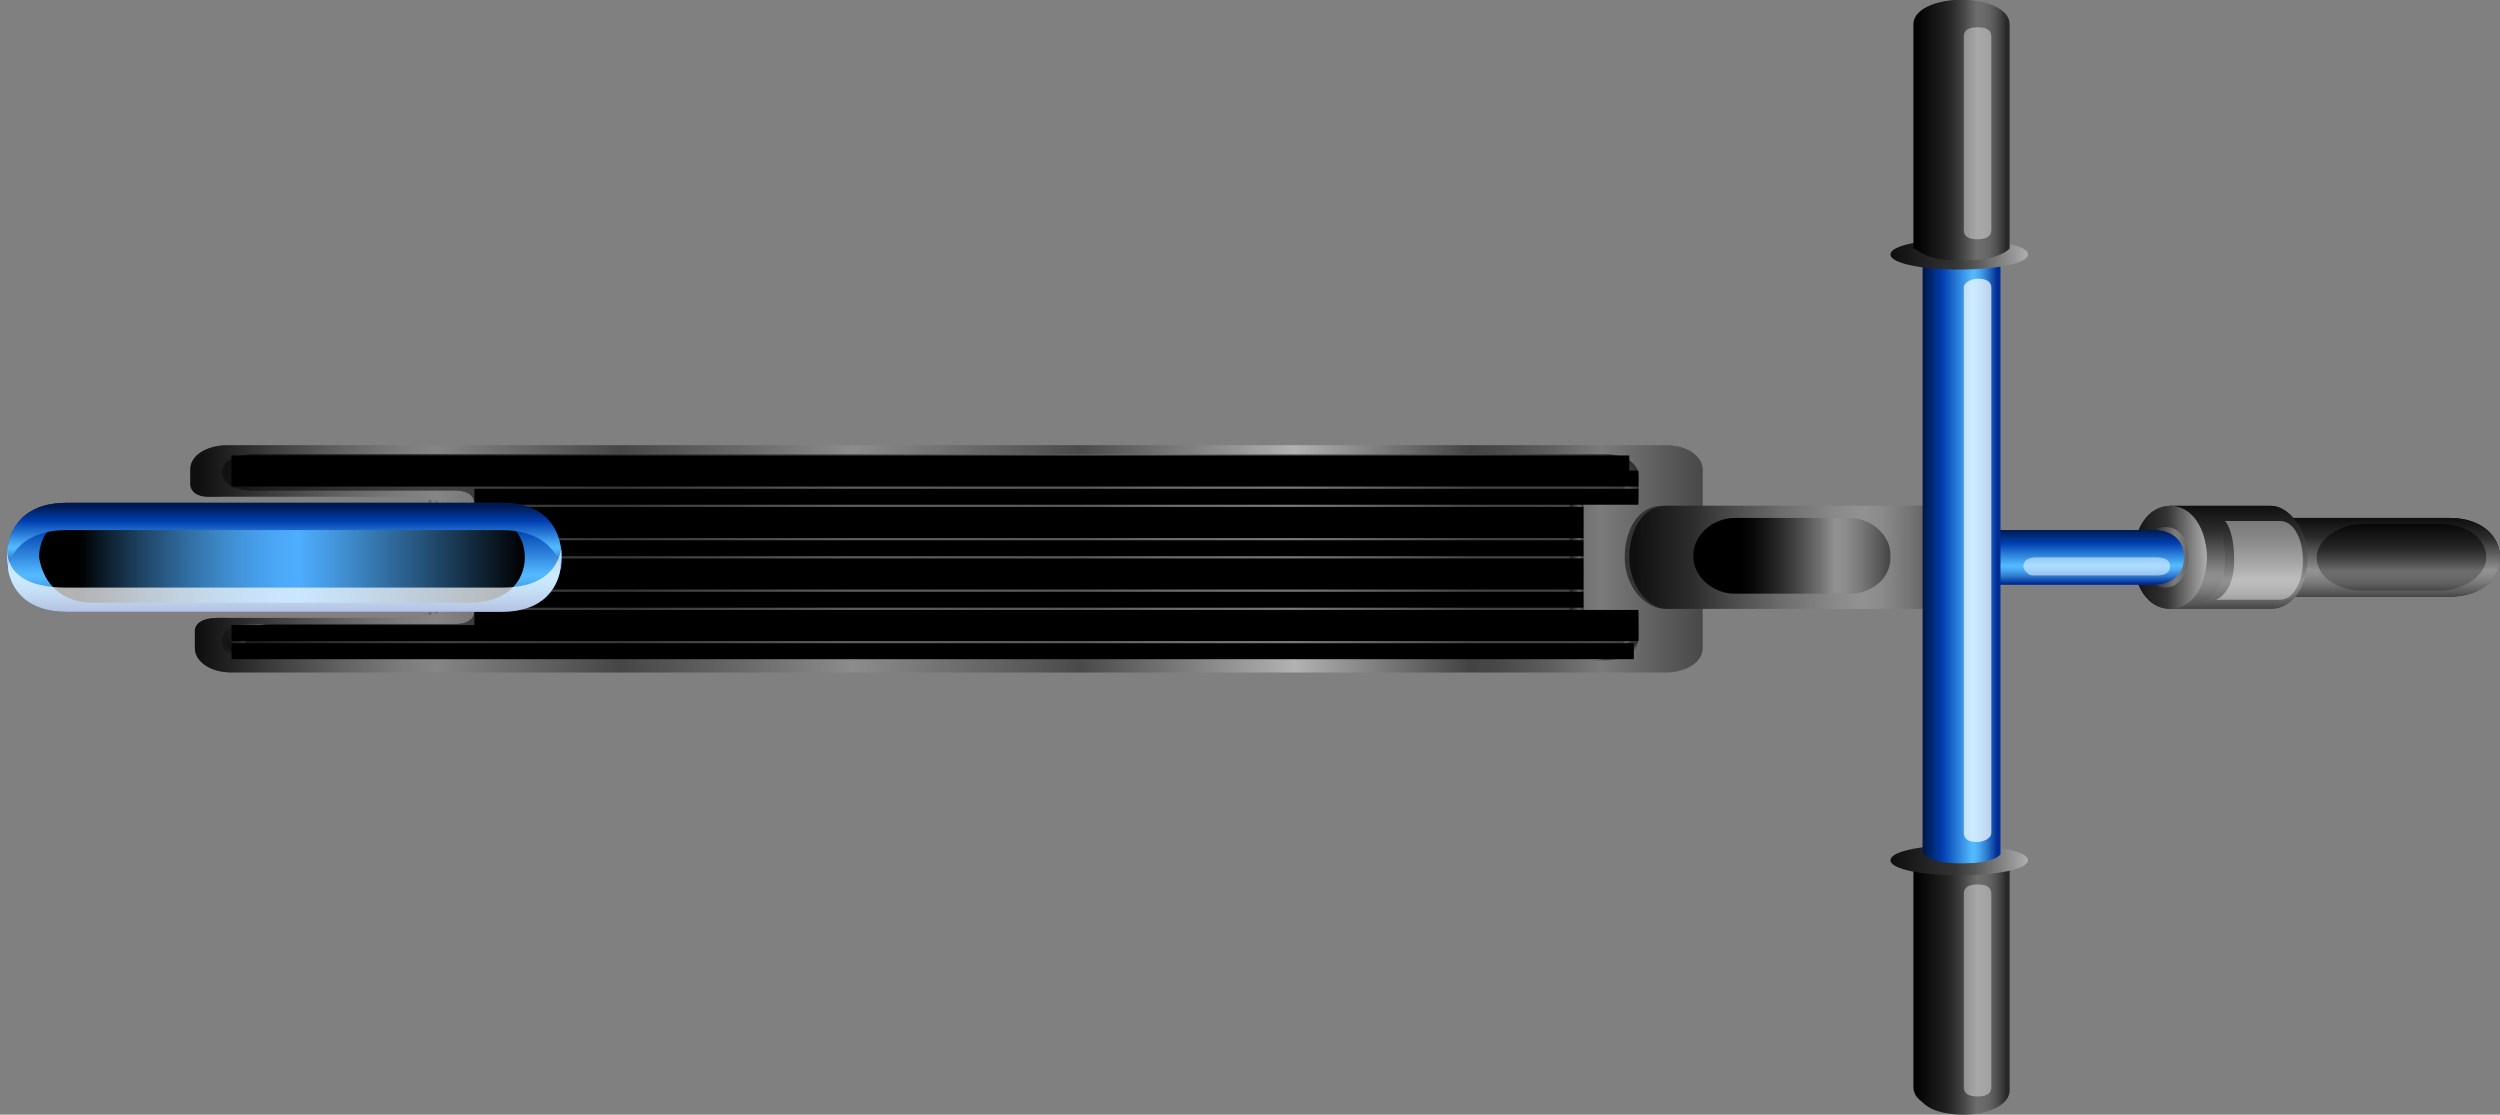 <svg width="157" height="70" viewBox="0 0 157 70" fill="none" xmlns="http://www.w3.org/2000/svg">
<rect x="0" y="0" width="157" height="70" fill="#808080" stroke="none"/>
<g clip-path="url(#clip0_956_20245)">
<path d="M125.918 54.022L125.918 68.288C125.918 69.239 124.767 69.81 123.04 69.81C121.601 69.81 120.162 69.239 120.162 68.288L120.162 54.022L125.918 54.022Z" fill="url(#paint0_linear_956_20245)"/>
<path d="M120.45 54.402L120.45 68.478C120.45 69.429 121.601 70 123.328 70C124.767 70 126.206 69.429 126.206 68.478L126.206 54.402C126.206 54.402 125.63 53.641 123.328 53.641C120.737 53.641 120.45 54.402 120.45 54.402ZM121.313 55.734C121.313 55.544 121.601 55.163 123.328 55.163C125.054 55.163 125.342 55.544 125.342 55.734C125.342 55.924 125.342 67.717 125.342 67.717C125.342 68.668 124.479 69.049 123.328 69.049C122.176 69.049 121.313 68.668 121.313 67.717C121.313 67.717 121.313 55.924 121.313 55.734Z" fill="url(#paint1_linear_956_20245)"/>
<path d="M118.723 54.022C118.723 53.451 120.737 53.071 123.04 53.071C125.342 53.071 127.357 53.451 127.357 54.022C127.357 54.592 125.342 54.973 123.04 54.973C120.737 54.973 118.723 54.592 118.723 54.022Z" fill="url(#paint2_linear_956_20245)"/>
<path d="M144.049 32.527L153.834 32.527C155.849 32.527 157 33.669 157 35C157 36.331 155.849 37.473 153.834 37.473L143.761 37.473C141.747 37.473 140.883 36.331 140.883 35C141.171 33.669 142.034 32.527 144.049 32.527Z" fill="url(#paint3_linear_956_20245)"/>
<path d="M144.049 37.473L153.834 37.473C155.849 37.473 157 36.331 157 35C157 33.669 155.849 32.527 153.834 32.527L143.761 32.527C141.747 32.527 140.883 33.669 140.883 35C141.171 36.331 142.034 37.473 144.049 37.473ZM148.366 32.908L153.259 32.908C154.985 32.908 156.137 33.859 156.137 35C156.137 36.141 154.698 37.092 153.259 37.092L148.366 37.092C146.639 37.092 145.488 36.141 145.488 35C145.488 33.859 146.927 32.908 148.366 32.908Z" fill="url(#paint4_linear_956_20245)"/>
<path d="M142.61 38.234C144.049 38.234 144.912 36.712 144.912 35C144.912 33.288 143.761 31.766 142.61 31.766L136.278 31.766L136.278 38.234L142.61 38.234Z" fill="url(#paint5_linear_956_20245)"/>
<path opacity="0.7" d="M142.61 38.234C144.049 38.234 144.912 36.712 144.912 35C144.912 33.288 143.761 31.766 142.61 31.766L136.278 31.766L136.278 38.234L142.61 38.234ZM138.293 37.853C138.293 37.853 139.732 37.283 139.732 35.19C139.732 33.098 139.156 32.527 139.156 32.527L143.186 32.527C144.049 32.527 144.912 33.669 144.912 35.19C144.912 36.712 144.049 37.853 143.186 37.853L138.293 37.853Z" fill="url(#paint6_linear_956_20245)"/>
<path d="M133.976 35C133.976 33.288 135.127 31.766 136.278 31.766C137.717 31.766 138.581 33.288 138.581 35C138.581 36.712 137.43 38.234 136.278 38.234C134.839 38.234 133.976 36.712 133.976 35Z" fill="url(#paint7_linear_956_20245)"/>
<path opacity="0.7" d="M134.552 35C134.552 34.049 135.127 33.098 135.991 33.098C136.854 33.098 137.43 33.859 137.43 35C137.43 35.951 136.854 36.902 135.991 36.902C135.127 36.902 134.552 35.951 134.552 35Z" fill="url(#paint8_linear_956_20245)"/>
<path d="M136.278 38.234C137.717 38.234 138.581 36.712 138.581 35C138.581 33.288 137.43 31.766 136.278 31.766C134.839 31.766 133.976 33.288 133.976 35C133.976 36.712 134.839 38.234 136.278 38.234ZM135.991 32.147C137.142 32.147 138.005 33.288 138.005 34.81C138.005 36.331 137.142 37.473 135.991 37.473C134.839 37.473 133.976 36.331 133.976 34.81C134.264 33.288 135.127 32.147 135.991 32.147Z" fill="url(#paint9_linear_956_20245)"/>
<path d="M123.04 33.288L135.127 33.288C136.566 33.288 137.142 34.049 137.142 35C137.142 35.951 136.566 36.712 135.127 36.712L123.04 36.712C121.601 36.712 121.025 35.951 121.025 35C121.313 34.049 121.889 33.288 123.04 33.288Z" fill="url(#paint10_linear_956_20245)"/>
<path d="M123.04 36.712L135.127 36.712C136.566 36.712 137.142 35.951 137.142 35C137.142 34.049 136.566 33.288 135.127 33.288L123.04 33.288C121.601 33.288 121.025 34.049 121.025 35C121.313 35.951 121.889 36.712 123.04 36.712ZM127.357 33.859L135.127 33.859C135.991 33.859 136.566 34.429 136.566 35C136.566 35.761 135.991 36.141 135.127 36.141L127.357 36.141C126.493 36.141 125.918 35.571 125.918 35C125.918 34.429 126.493 33.859 127.357 33.859Z" fill="url(#paint11_linear_956_20245)"/>
<path d="M27.203 32.147L27.203 38.044C27.203 38.044 27.203 38.804 26.052 38.804C24.9 38.804 15.115 38.804 13.676 38.804C12.237 38.804 12.237 39.565 12.237 39.565L12.237 40.706C12.237 41.467 13.101 42.228 14.54 42.228L104.621 42.228C105.772 42.228 106.923 41.658 106.923 40.706L106.923 29.484C106.923 28.723 106.06 27.962 104.621 27.962L14.252 27.962C13.101 27.962 11.95 28.533 11.95 29.484L11.95 30.435C11.95 30.435 11.95 31.196 13.101 31.196C13.964 31.196 24.613 31.196 25.764 31.196C27.203 31.386 27.203 32.147 27.203 32.147Z" fill="url(#paint12_linear_956_20245)"/>
<g opacity="0.5">
<path d="M26.627 38.614C26.915 38.614 26.915 38.614 26.915 38.614C28.066 38.614 28.066 37.853 28.066 37.853L28.066 32.147C28.066 32.147 28.066 31.386 26.915 31.386L26.627 31.386C27.203 31.576 27.203 32.147 27.203 32.147L27.203 38.044C27.203 37.853 27.203 38.424 26.627 38.614Z" fill="url(#paint13_linear_956_20245)"/>
<path d="M14.252 38.804C13.964 38.804 13.676 38.804 13.676 38.804C12.237 38.804 12.237 39.565 12.237 39.565L12.237 40.706C12.237 41.467 13.101 42.228 14.54 42.228L104.621 42.228C105.772 42.228 106.923 41.658 106.923 40.706L106.923 29.484C106.923 28.723 106.06 27.962 104.621 27.962L14.252 27.962C13.101 27.962 11.95 28.533 11.95 29.484L11.95 30.435C11.95 30.435 11.95 31.196 13.101 31.196C13.101 31.196 13.389 31.196 13.964 31.196C13.389 31.005 13.389 30.625 13.389 30.625L13.389 29.484C13.389 28.723 14.252 28.152 15.403 28.152L103.469 28.152C104.621 28.152 105.484 28.723 105.484 29.484L105.484 31.386C105.484 31.386 101.167 30.625 101.167 34.81C101.167 38.995 105.484 38.234 105.484 38.234L105.484 40.326C105.484 41.087 104.621 41.658 103.469 41.658L15.691 41.658C14.54 41.658 13.676 41.087 13.676 40.326L13.676 39.185C13.676 39.375 13.676 38.995 14.252 38.804Z" fill="url(#paint14_linear_956_20245)"/>
</g>
<path d="M104.621 31.766C103.182 31.766 102.318 33.288 102.318 35C102.318 36.712 103.469 38.234 104.621 38.234L122.464 38.234L122.464 31.766L104.621 31.766Z" fill="url(#paint15_linear_956_20245)"/>
<path opacity="0.6" d="M104.621 38.234L122.464 38.234L122.464 31.766L104.333 31.766C102.894 31.766 102.03 33.288 102.03 35C102.03 36.712 103.182 38.234 104.621 38.234ZM106.347 32.147L116.42 32.147C118.435 32.147 119.874 33.288 119.874 34.81L119.874 35C119.874 36.522 118.435 37.663 116.42 37.663L106.347 37.663C104.333 37.663 102.894 36.522 102.894 35L102.894 34.81C102.894 33.478 104.333 32.147 106.347 32.147Z" fill="url(#paint16_linear_956_20245)"/>
<path d="M121.025 16.549C121.025 15.788 122.176 15.788 123.328 15.788C124.479 15.788 125.63 15.788 125.63 16.549L125.63 53.641C125.63 53.641 125.342 54.212 123.328 54.212C121.313 54.212 121.025 53.641 121.025 53.641L121.025 16.549Z" fill="url(#paint17_linear_956_20245)"/>
<path d="M123.04 54.212C125.054 54.212 125.342 53.641 125.342 53.641L125.342 16.549C125.342 15.788 124.191 15.788 123.04 15.788C121.889 15.788 120.737 15.788 120.737 16.549L120.737 53.641C121.025 53.641 121.025 54.212 123.04 54.212ZM122.176 18.071C122.176 17.31 122.752 17.31 123.615 17.31C124.479 17.31 125.054 17.31 125.054 18.071L125.054 53.071C125.054 53.071 124.767 53.641 123.615 53.641C122.176 53.641 122.176 53.071 122.176 53.071L122.176 18.071Z" fill="url(#paint18_linear_956_20245)"/>
<path d="M118.723 15.978C118.723 15.408 120.737 15.027 123.04 15.027C125.342 15.027 127.357 15.408 127.357 15.978C127.357 16.549 125.342 16.929 123.04 16.929C120.737 16.929 118.723 16.549 118.723 15.978Z" fill="url(#paint19_linear_956_20245)"/>
<path d="M120.45 15.598L120.45 1.522C120.45 0.571 121.601 -2.01281e-07 123.328 -1.25801e-07C124.767 -6.29004e-08 126.206 0.571 126.206 1.522L126.206 15.598C126.206 15.598 125.63 16.359 123.328 16.359C120.737 16.359 120.45 15.598 120.45 15.598Z" fill="url(#paint20_linear_956_20245)"/>
<path d="M123.04 16.359C125.342 16.359 125.918 15.598 125.918 15.598L125.918 1.522C125.918 0.571 124.767 -5.03203e-08 123.04 -1.25801e-07C121.601 -1.88701e-07 120.162 0.571 120.162 1.522L120.162 15.598C120.45 15.598 120.737 16.359 123.04 16.359ZM121.313 2.283C121.313 1.332 122.176 0.951 123.328 0.951C124.479 0.951 125.342 1.332 125.342 2.283C125.342 2.283 125.342 14.837 125.342 15.027C125.342 15.217 125.054 15.788 123.328 15.788C121.601 15.788 121.313 15.217 121.313 15.027C121.313 14.647 121.313 2.283 121.313 2.283Z" fill="url(#paint21_linear_956_20245)"/>
<path opacity="0.7" d="M102.894 38.614L102.894 39.946C102.894 40.706 102.03 41.277 100.879 41.277L15.979 41.277C15.115 41.277 14.252 41.087 14.252 40.326C14.252 39.565 14.828 39.185 15.979 39.185C17.13 39.185 27.491 39.185 28.642 39.185C29.793 39.185 29.793 38.424 29.793 38.424L29.793 31.576C29.793 31.576 29.793 30.815 28.642 30.815C27.491 30.815 16.842 30.815 15.979 30.815C15.115 30.815 13.964 30.625 13.964 29.674C13.964 28.913 14.828 28.533 15.979 28.533L100.879 28.533C102.03 28.533 102.894 29.103 102.894 29.864L102.894 31.196L99.44 31.196L99.44 38.424L102.894 38.424L102.894 38.614Z" fill="url(#paint22_linear_956_20245)"/>
<path opacity="0.7" d="M15.403 40.326C15.403 39.565 15.979 39.185 17.13 39.185C16.554 39.185 15.979 39.185 15.691 39.185C14.54 39.185 13.964 39.565 13.964 40.326C13.964 41.087 14.828 41.277 15.691 41.277L17.13 41.277C16.554 41.277 15.403 41.087 15.403 40.326Z" fill="url(#paint23_linear_956_20245)"/>
<path opacity="0.7" d="M15.979 30.815C16.842 30.815 27.491 30.815 28.642 30.815C29.793 30.815 29.793 31.576 29.793 31.576L29.793 38.424C29.793 38.424 29.793 39.185 28.642 39.185C29.217 39.185 29.793 39.185 30.081 39.185C31.232 39.185 31.232 38.424 31.232 38.424L31.232 31.576C31.232 31.576 31.232 30.815 30.081 30.815C28.93 30.815 18.281 30.815 17.418 30.815C16.554 30.815 15.403 30.625 15.403 29.674C15.403 28.913 16.267 28.533 17.418 28.533L15.979 28.533C14.828 28.533 13.964 28.913 13.964 29.674C14.252 30.625 15.115 30.815 15.979 30.815Z" fill="url(#paint24_linear_956_20245)"/>
<path opacity="0.7" d="M102.03 40.136C102.03 40.897 101.167 41.467 100.016 41.467L100.879 41.467C102.03 41.467 102.894 40.897 102.894 40.136L102.894 38.804L102.03 38.804L102.03 40.136Z" fill="url(#paint25_linear_956_20245)"/>
<path opacity="0.7" d="M99.44 38.614L99.44 31.386L98.577 31.386L98.577 38.614L99.44 38.614Z" fill="url(#paint26_linear_956_20245)"/>
<path opacity="0.7" d="M102.03 30.054L102.03 31.386L102.894 31.386L102.894 30.054C102.894 29.294 102.03 28.723 100.879 28.723L100.016 28.723C101.167 28.723 102.03 29.294 102.03 30.054Z" fill="url(#paint27_linear_956_20245)"/>
<path opacity="0.7" d="M100.879 40.706L15.979 40.706C15.115 40.706 14.252 40.516 14.252 39.946C14.252 39.946 14.252 40.136 14.252 40.326C14.252 41.087 15.115 41.277 15.979 41.277L100.879 41.277C102.03 41.277 102.894 40.706 102.894 39.946L102.894 39.375C102.894 40.136 102.03 40.706 100.879 40.706Z" fill="url(#paint28_linear_956_20245)"/>
<path opacity="0.7" d="M16.266 29.294L100.879 29.294C102.03 29.294 102.894 29.864 102.894 30.435L102.894 29.864C102.894 29.103 102.03 28.533 100.879 28.533L15.979 28.533C14.828 28.533 13.964 28.913 13.964 29.674C13.964 29.864 13.964 29.864 13.964 29.864C14.252 29.484 15.115 29.294 16.266 29.294Z" fill="url(#paint29_linear_956_20245)"/>
<path d="M102.318 29.103L14.54 29.103" stroke="black" stroke-miterlimit="10"/>
<path d="M102.606 40.897L14.54 40.897" stroke="black" stroke-miterlimit="10"/>
<path d="M102.894 39.755L14.54 39.755" stroke="black" stroke-miterlimit="10"/>
<path d="M102.894 38.804L29.793 38.804" stroke="black" stroke-miterlimit="10"/>
<path d="M99.44 37.663L29.793 37.663" stroke="black" stroke-miterlimit="10"/>
<path d="M99.44 36.522L29.793 36.522" stroke="black" stroke-miterlimit="10"/>
<path d="M99.44 35.571L29.793 35.571" stroke="black" stroke-miterlimit="10"/>
<path d="M99.44 34.429L29.793 34.429" stroke="black" stroke-miterlimit="10"/>
<path d="M99.44 33.288L29.793 33.288" stroke="black" stroke-miterlimit="10"/>
<path d="M99.44 32.337L29.793 32.337" stroke="black" stroke-miterlimit="10"/>
<path d="M102.894 31.196L29.793 31.196" stroke="black" stroke-miterlimit="10"/>
<path d="M102.894 30.054L14.54 30.054" stroke="black" stroke-miterlimit="10"/>
<path d="M4.179 38.424L15.115 38.424L16.842 38.424L31.52 38.424C34.11 38.424 35.261 36.902 35.261 35C35.261 33.098 34.11 31.576 31.52 31.576L16.842 31.576L15.115 31.576L4.179 31.576C1.589 31.576 0.438 33.098 0.438 35C0.438 36.902 1.589 38.424 4.179 38.424Z" fill="url(#paint30_linear_956_20245)"/>
<path d="M5.906 37.853L15.403 37.853L16.842 37.853L29.505 37.853C31.808 37.853 32.959 36.522 32.959 35C32.959 33.478 31.808 32.147 29.505 32.147L16.842 32.147L15.403 32.147L5.906 32.147C3.603 32.147 2.452 33.478 2.452 35C2.74 36.712 3.891 37.853 5.906 37.853Z" fill="url(#paint31_linear_956_20245)"/>
<path d="M4.179 33.288L15.115 33.288L16.842 33.288L31.52 33.288C33.822 33.288 34.973 34.429 35.261 35.761C35.261 35.571 35.261 35.19 35.261 35C35.261 33.098 34.11 31.576 31.52 31.576L16.842 31.576L15.115 31.576L4.179 31.576C1.589 31.576 0.438 33.098 0.438 35C0.438 35.19 0.438 35.571 0.438 35.761C0.725 34.429 1.877 33.288 4.179 33.288Z" fill="url(#paint32_linear_956_20245)"/>
<path opacity="0.7" d="M31.52 36.902L16.842 36.902L15.115 36.902L4.179 36.902C1.877 36.902 0.438 36.141 0.438 34.429C0.438 34.62 0.438 34.81 0.438 35C0.438 36.902 1.589 38.424 4.179 38.424L15.115 38.424L16.842 38.424L31.52 38.424C34.11 38.424 35.261 36.902 35.261 35C35.261 34.81 35.261 34.62 35.261 34.429C34.973 35.951 33.822 36.902 31.52 36.902Z" fill="white"/>
<path opacity="0.7" d="M125.054 18.071C125.054 17.69 124.767 17.5 124.191 17.5C123.903 17.5 123.328 17.69 123.328 18.071L123.328 52.31C123.328 52.69 123.615 52.88 124.191 52.88C124.479 52.88 125.054 52.69 125.054 52.31L125.054 18.071Z" fill="white"/>
<path opacity="0.5" d="M127.069 35.571C127.069 35.19 127.357 35 127.932 35L135.415 35C135.991 35 136.279 35.19 136.279 35.571C136.279 35.951 135.991 36.141 135.415 36.141L127.645 36.141C127.357 36.141 127.069 35.761 127.069 35.571Z" fill="white"/>
<path opacity="0.4" d="M125.054 2.283C125.054 1.902 124.767 1.712 124.191 1.712C123.615 1.712 123.328 1.902 123.328 2.283L123.328 14.457C123.328 14.837 123.615 15.027 124.191 15.027C124.767 15.027 125.054 14.837 125.054 14.457L125.054 2.283Z" fill="white"/>
<path opacity="0.4" d="M125.054 56.114C125.054 55.734 124.767 55.544 124.191 55.544C123.615 55.544 123.328 55.734 123.328 56.114L123.328 68.288C123.328 68.668 123.615 68.859 124.191 68.859C124.767 68.859 125.054 68.668 125.054 68.288L125.054 56.114Z" fill="white"/>
<path opacity="0.4" d="M139.156 37.663C139.156 37.663 140.308 37.283 140.308 35.19C140.308 33.288 139.732 32.717 139.732 32.717L143.186 32.717C144.049 32.717 144.625 33.859 144.625 35.19C144.625 36.522 144.049 37.663 143.186 37.663L139.156 37.663Z" fill="white"/>
<path d="M108.938 32.527L116.133 32.527C117.572 32.527 118.723 33.669 118.723 34.81L118.723 35C118.723 36.331 117.572 37.283 116.133 37.283L108.938 37.283C107.499 37.283 106.347 36.141 106.347 35L106.347 34.81C106.347 33.669 107.499 32.527 108.938 32.527Z" fill="url(#paint33_linear_956_20245)"/>
</g>
<defs>
<linearGradient id="paint0_linear_956_20245" x1="125.994" y1="61.967" x2="120.317" y2="61.967" gradientUnits="userSpaceOnUse">
<stop stop-color="#282828"/>
<stop offset="0.024" stop-color="#333333"/>
<stop offset="0.094" stop-color="#4C4C4C"/>
<stop offset="0.166" stop-color="#5F5F5F"/>
<stop offset="0.241" stop-color="#696969"/>
<stop offset="0.326" stop-color="#6D6D6D"/>
<stop offset="0.474" stop-color="#464646"/>
<stop offset="0.603" stop-color="#2A2A2A"/>
<stop offset="0.678" stop-color="#202020"/>
<stop offset="0.905" stop-color="#0A0A0A"/>
<stop offset="0.998"/>
</linearGradient>
<linearGradient id="paint1_linear_956_20245" x1="125.994" y1="61.735" x2="120.317" y2="61.735" gradientUnits="userSpaceOnUse">
<stop stop-color="#282828"/>
<stop offset="0.024" stop-color="#333333"/>
<stop offset="0.094" stop-color="#4C4C4C"/>
<stop offset="0.166" stop-color="#5F5F5F"/>
<stop offset="0.241" stop-color="#696969"/>
<stop offset="0.326" stop-color="#6D6D6D"/>
<stop offset="0.474" stop-color="#464646"/>
<stop offset="0.603" stop-color="#2A2A2A"/>
<stop offset="0.678" stop-color="#202020"/>
<stop offset="0.905" stop-color="#0A0A0A"/>
<stop offset="0.998"/>
</linearGradient>
<linearGradient id="paint2_linear_956_20245" x1="127.478" y1="54.019" x2="118.833" y2="54.019" gradientUnits="userSpaceOnUse">
<stop stop-color="#B2B2B2"/>
<stop offset="0.543" stop-color="#343434"/>
<stop offset="0.998" stop-color="#0F0F0F"/>
</linearGradient>
<linearGradient id="paint3_linear_956_20245" x1="149.108" y1="37.468" x2="149.108" y2="32.593" gradientUnits="userSpaceOnUse">
<stop stop-color="#282828"/>
<stop offset="0.024" stop-color="#333333"/>
<stop offset="0.094" stop-color="#4C4C4C"/>
<stop offset="0.166" stop-color="#5F5F5F"/>
<stop offset="0.241" stop-color="#696969"/>
<stop offset="0.326" stop-color="#6D6D6D"/>
<stop offset="0.474" stop-color="#464646"/>
<stop offset="0.603" stop-color="#2A2A2A"/>
<stop offset="0.678" stop-color="#202020"/>
<stop offset="0.905" stop-color="#0A0A0A"/>
<stop offset="0.998"/>
</linearGradient>
<linearGradient id="paint4_linear_956_20245" x1="149.108" y1="37.468" x2="149.108" y2="32.593" gradientUnits="userSpaceOnUse">
<stop stop-color="#484848"/>
<stop offset="0.045" stop-color="#565656"/>
<stop offset="0.169" stop-color="#777777"/>
<stop offset="0.271" stop-color="#8B8B8B"/>
<stop offset="0.341" stop-color="#929292"/>
<stop offset="0.756" stop-color="#2C2C2C"/>
<stop offset="0.998" stop-color="#0F0F0F"/>
</linearGradient>
<linearGradient id="paint5_linear_956_20245" x1="140.653" y1="38.207" x2="140.653" y2="31.735" gradientUnits="userSpaceOnUse">
<stop stop-color="#484848"/>
<stop offset="0.037" stop-color="#565656"/>
<stop offset="0.137" stop-color="#777777"/>
<stop offset="0.221" stop-color="#8B8B8B"/>
<stop offset="0.278" stop-color="#929292"/>
<stop offset="0.472" stop-color="#636363"/>
<stop offset="0.659" stop-color="#3B3B3B"/>
<stop offset="0.756" stop-color="#2C2C2C"/>
<stop offset="0.998" stop-color="#0F0F0F"/>
</linearGradient>
<linearGradient id="paint6_linear_956_20245" x1="140.653" y1="38.207" x2="140.653" y2="31.735" gradientUnits="userSpaceOnUse">
<stop stop-color="#484848"/>
<stop offset="0.045" stop-color="#565656"/>
<stop offset="0.169" stop-color="#777777"/>
<stop offset="0.271" stop-color="#8B8B8B"/>
<stop offset="0.341" stop-color="#929292"/>
<stop offset="0.756" stop-color="#2C2C2C"/>
<stop offset="0.998" stop-color="#0F0F0F"/>
</linearGradient>
<linearGradient id="paint7_linear_956_20245" x1="138.681" y1="35.011" x2="133.881" y2="35.011" gradientUnits="userSpaceOnUse">
<stop stop-color="#B2B2B2"/>
<stop offset="0.543" stop-color="#343434"/>
<stop offset="0.998" stop-color="#0F0F0F"/>
</linearGradient>
<linearGradient id="paint8_linear_956_20245" x1="137.658" y1="35.012" x2="134.516" y2="35.012" gradientUnits="userSpaceOnUse">
<stop stop-color="#484848"/>
<stop offset="0.045" stop-color="#565656"/>
<stop offset="0.169" stop-color="#777777"/>
<stop offset="0.271" stop-color="#8B8B8B"/>
<stop offset="0.341" stop-color="#929292"/>
<stop offset="0.756" stop-color="#2C2C2C"/>
<stop offset="0.998" stop-color="#0F0F0F"/>
</linearGradient>
<linearGradient id="paint9_linear_956_20245" x1="138.681" y1="35.011" x2="133.881" y2="35.011" gradientUnits="userSpaceOnUse">
<stop stop-color="#B2B2B2"/>
<stop offset="0.543" stop-color="#343434"/>
<stop offset="0.998" stop-color="#0F0F0F"/>
</linearGradient>
<linearGradient id="paint10_linear_956_20245" x1="129.242" y1="36.649" x2="129.242" y2="33.295" gradientUnits="userSpaceOnUse">
<stop stop-color="#002C94"/>
<stop offset="0.064" stop-color="#1651B0"/>
<stop offset="0.152" stop-color="#317FD2"/>
<stop offset="0.231" stop-color="#44A0EB"/>
<stop offset="0.296" stop-color="#50B4FA"/>
<stop offset="0.341" stop-color="#54BBFF"/>
<stop offset="0.756" stop-color="#003FB1"/>
<stop offset="0.998" stop-color="#001A51"/>
</linearGradient>
<linearGradient id="paint11_linear_956_20245" x1="129.242" y1="36.649" x2="129.242" y2="33.295" gradientUnits="userSpaceOnUse">
<stop stop-color="#002C94"/>
<stop offset="0.064" stop-color="#1651B0"/>
<stop offset="0.152" stop-color="#317FD2"/>
<stop offset="0.231" stop-color="#44A0EB"/>
<stop offset="0.296" stop-color="#50B4FA"/>
<stop offset="0.341" stop-color="#54BBFF"/>
<stop offset="0.756" stop-color="#003FB1"/>
<stop offset="0.998" stop-color="#001A51"/>
</linearGradient>
<linearGradient id="paint12_linear_956_20245" x1="106.961" y1="35.011" x2="12.255" y2="35.011" gradientUnits="userSpaceOnUse">
<stop stop-color="#484848"/>
<stop offset="0.068" stop-color="#7B7B7B"/>
<stop offset="0.102" stop-color="#5E5E5E"/>
<stop offset="0.133" stop-color="#4A4A4A"/>
<stop offset="0.155" stop-color="#434343"/>
<stop offset="0.193" stop-color="#686868"/>
<stop offset="0.271" stop-color="#B2B2B2"/>
<stop offset="0.413" stop-color="#4A4A4A"/>
<stop offset="0.447" stop-color="#595959"/>
<stop offset="0.564" stop-color="#8C8C8C"/>
<stop offset="0.635" stop-color="#6A6A6A"/>
<stop offset="0.718" stop-color="#464646"/>
<stop offset="0.84" stop-color="#858585"/>
<stop offset="0.863" stop-color="#7C7C7C"/>
<stop offset="0.902" stop-color="#636363"/>
<stop offset="0.951" stop-color="#3B3B3B"/>
<stop offset="0.998" stop-color="#0F0F0F"/>
</linearGradient>
<linearGradient id="paint13_linear_956_20245" x1="28.053" y1="35.011" x2="26.577" y2="35.011" gradientUnits="userSpaceOnUse">
<stop stop-color="#484848"/>
<stop offset="0.068" stop-color="#7B7B7B"/>
<stop offset="0.102" stop-color="#5E5E5E"/>
<stop offset="0.133" stop-color="#4A4A4A"/>
<stop offset="0.155" stop-color="#434343"/>
<stop offset="0.193" stop-color="#686868"/>
<stop offset="0.271" stop-color="#B2B2B2"/>
<stop offset="0.413" stop-color="#4A4A4A"/>
<stop offset="0.447" stop-color="#595959"/>
<stop offset="0.564" stop-color="#8C8C8C"/>
<stop offset="0.635" stop-color="#6A6A6A"/>
<stop offset="0.718" stop-color="#464646"/>
<stop offset="0.84" stop-color="#858585"/>
<stop offset="0.863" stop-color="#7C7C7C"/>
<stop offset="0.902" stop-color="#636363"/>
<stop offset="0.951" stop-color="#3B3B3B"/>
<stop offset="0.998" stop-color="#0F0F0F"/>
</linearGradient>
<linearGradient id="paint14_linear_956_20245" x1="106.961" y1="35.011" x2="12.255" y2="35.011" gradientUnits="userSpaceOnUse">
<stop stop-color="#484848"/>
<stop offset="0.068" stop-color="#7B7B7B"/>
<stop offset="0.102" stop-color="#5E5E5E"/>
<stop offset="0.133" stop-color="#4A4A4A"/>
<stop offset="0.155" stop-color="#434343"/>
<stop offset="0.193" stop-color="#686868"/>
<stop offset="0.271" stop-color="#B2B2B2"/>
<stop offset="0.413" stop-color="#4A4A4A"/>
<stop offset="0.447" stop-color="#595959"/>
<stop offset="0.564" stop-color="#8C8C8C"/>
<stop offset="0.635" stop-color="#6A6A6A"/>
<stop offset="0.718" stop-color="#464646"/>
<stop offset="0.84" stop-color="#858585"/>
<stop offset="0.863" stop-color="#7C7C7C"/>
<stop offset="0.902" stop-color="#636363"/>
<stop offset="0.951" stop-color="#3B3B3B"/>
<stop offset="0.998" stop-color="#0F0F0F"/>
</linearGradient>
<linearGradient id="paint15_linear_956_20245" x1="122.521" y1="35.011" x2="102.555" y2="35.011" gradientUnits="userSpaceOnUse">
<stop stop-color="#484848"/>
<stop offset="0.037" stop-color="#565656"/>
<stop offset="0.137" stop-color="#777777"/>
<stop offset="0.221" stop-color="#8B8B8B"/>
<stop offset="0.278" stop-color="#929292"/>
<stop offset="0.368" stop-color="#898989"/>
<stop offset="0.519" stop-color="#6F6F6F"/>
<stop offset="0.709" stop-color="#464646"/>
<stop offset="0.817" stop-color="#2C2C2C"/>
<stop offset="0.998" stop-color="#0F0F0F"/>
</linearGradient>
<linearGradient id="paint16_linear_956_20245" x1="122.521" y1="35.011" x2="102.555" y2="35.011" gradientUnits="userSpaceOnUse">
<stop stop-color="#484848"/>
<stop offset="0.037" stop-color="#565656"/>
<stop offset="0.137" stop-color="#777777"/>
<stop offset="0.221" stop-color="#8B8B8B"/>
<stop offset="0.278" stop-color="#929292"/>
<stop offset="0.368" stop-color="#898989"/>
<stop offset="0.519" stop-color="#6F6F6F"/>
<stop offset="0.709" stop-color="#464646"/>
<stop offset="0.817" stop-color="#2C2C2C"/>
<stop offset="0.998" stop-color="#0F0F0F"/>
</linearGradient>
<linearGradient id="paint17_linear_956_20245" x1="125.418" y1="35.011" x2="120.89" y2="35.011" gradientUnits="userSpaceOnUse">
<stop stop-color="#002C94"/>
<stop offset="0.064" stop-color="#1651B0"/>
<stop offset="0.152" stop-color="#317FD2"/>
<stop offset="0.231" stop-color="#44A0EB"/>
<stop offset="0.296" stop-color="#50B4FA"/>
<stop offset="0.341" stop-color="#54BBFF"/>
<stop offset="0.756" stop-color="#003FB1"/>
<stop offset="0.998" stop-color="#001A51"/>
</linearGradient>
<linearGradient id="paint18_linear_956_20245" x1="125.418" y1="35.011" x2="120.89" y2="35.011" gradientUnits="userSpaceOnUse">
<stop stop-color="#002C94"/>
<stop offset="0.064" stop-color="#1651B0"/>
<stop offset="0.152" stop-color="#317FD2"/>
<stop offset="0.231" stop-color="#44A0EB"/>
<stop offset="0.296" stop-color="#50B4FA"/>
<stop offset="0.341" stop-color="#54BBFF"/>
<stop offset="0.756" stop-color="#003FB1"/>
<stop offset="0.998" stop-color="#001A51"/>
</linearGradient>
<linearGradient id="paint19_linear_956_20245" x1="127.478" y1="15.977" x2="118.833" y2="15.977" gradientUnits="userSpaceOnUse">
<stop stop-color="#B2B2B2"/>
<stop offset="0.543" stop-color="#343434"/>
<stop offset="0.998" stop-color="#0F0F0F"/>
</linearGradient>
<linearGradient id="paint20_linear_956_20245" x1="125.994" y1="8.178" x2="120.317" y2="8.178" gradientUnits="userSpaceOnUse">
<stop stop-color="#282828"/>
<stop offset="0.024" stop-color="#333333"/>
<stop offset="0.094" stop-color="#4C4C4C"/>
<stop offset="0.166" stop-color="#5F5F5F"/>
<stop offset="0.241" stop-color="#696969"/>
<stop offset="0.326" stop-color="#6D6D6D"/>
<stop offset="0.474" stop-color="#464646"/>
<stop offset="0.603" stop-color="#2A2A2A"/>
<stop offset="0.678" stop-color="#202020"/>
<stop offset="0.905" stop-color="#0A0A0A"/>
<stop offset="0.998"/>
</linearGradient>
<linearGradient id="paint21_linear_956_20245" x1="125.994" y1="8.178" x2="120.317" y2="8.178" gradientUnits="userSpaceOnUse">
<stop stop-color="#282828"/>
<stop offset="0.024" stop-color="#333333"/>
<stop offset="0.094" stop-color="#4C4C4C"/>
<stop offset="0.166" stop-color="#5F5F5F"/>
<stop offset="0.241" stop-color="#696969"/>
<stop offset="0.326" stop-color="#6D6D6D"/>
<stop offset="0.474" stop-color="#464646"/>
<stop offset="0.603" stop-color="#2A2A2A"/>
<stop offset="0.678" stop-color="#202020"/>
<stop offset="0.905" stop-color="#0A0A0A"/>
<stop offset="0.998"/>
</linearGradient>
<linearGradient id="paint22_linear_956_20245" x1="102.979" y1="35.01" x2="14.138" y2="35.01" gradientUnits="userSpaceOnUse">
<stop stop-color="#292929"/>
<stop offset="0.011" stop-color="#2C2C2C"/>
<stop offset="0.148" stop-color="#4D4D4D"/>
<stop offset="0.263" stop-color="#616161"/>
<stop offset="0.341" stop-color="#686868"/>
<stop offset="0.756" stop-color="#2C2C2C"/>
<stop offset="0.998" stop-color="#0F0F0F"/>
</linearGradient>
<linearGradient id="paint23_linear_956_20245" x1="17.404" y1="40.266" x2="14.138" y2="40.266" gradientUnits="userSpaceOnUse">
<stop stop-color="#292929"/>
<stop offset="0.011" stop-color="#2C2C2C"/>
<stop offset="0.148" stop-color="#4D4D4D"/>
<stop offset="0.263" stop-color="#616161"/>
<stop offset="0.341" stop-color="#686868"/>
<stop offset="0.756" stop-color="#2C2C2C"/>
<stop offset="0.998" stop-color="#0F0F0F"/>
</linearGradient>
<linearGradient id="paint24_linear_956_20245" x1="31.052" y1="33.917" x2="14.138" y2="33.917" gradientUnits="userSpaceOnUse">
<stop stop-color="#292929"/>
<stop offset="0.011" stop-color="#2C2C2C"/>
<stop offset="0.148" stop-color="#4D4D4D"/>
<stop offset="0.263" stop-color="#616161"/>
<stop offset="0.341" stop-color="#686868"/>
<stop offset="0.756" stop-color="#2C2C2C"/>
<stop offset="0.998" stop-color="#0F0F0F"/>
</linearGradient>
<linearGradient id="paint25_linear_956_20245" x1="102.979" y1="40.008" x2="99.991" y2="40.008" gradientUnits="userSpaceOnUse">
<stop stop-color="#292929"/>
<stop offset="0.011" stop-color="#2C2C2C"/>
<stop offset="0.148" stop-color="#4D4D4D"/>
<stop offset="0.263" stop-color="#616161"/>
<stop offset="0.341" stop-color="#686868"/>
<stop offset="0.756" stop-color="#2C2C2C"/>
<stop offset="0.998" stop-color="#0F0F0F"/>
</linearGradient>
<linearGradient id="paint26_linear_956_20245" x1="99.449" y1="35.01" x2="98.594" y2="35.01" gradientUnits="userSpaceOnUse">
<stop stop-color="#292929"/>
<stop offset="0.011" stop-color="#2C2C2C"/>
<stop offset="0.148" stop-color="#4D4D4D"/>
<stop offset="0.263" stop-color="#616161"/>
<stop offset="0.341" stop-color="#686868"/>
<stop offset="0.756" stop-color="#2C2C2C"/>
<stop offset="0.998" stop-color="#0F0F0F"/>
</linearGradient>
<linearGradient id="paint27_linear_956_20245" x1="102.979" y1="30.012" x2="100.129" y2="30.012" gradientUnits="userSpaceOnUse">
<stop stop-color="#292929"/>
<stop offset="0.011" stop-color="#2C2C2C"/>
<stop offset="0.148" stop-color="#4D4D4D"/>
<stop offset="0.263" stop-color="#616161"/>
<stop offset="0.341" stop-color="#686868"/>
<stop offset="0.756" stop-color="#2C2C2C"/>
<stop offset="0.998" stop-color="#0F0F0F"/>
</linearGradient>
<linearGradient id="paint28_linear_956_20245" x1="102.979" y1="40.449" x2="14.138" y2="40.449" gradientUnits="userSpaceOnUse">
<stop stop-color="#292929"/>
<stop offset="0.011" stop-color="#2C2C2C"/>
<stop offset="0.148" stop-color="#4D4D4D"/>
<stop offset="0.263" stop-color="#616161"/>
<stop offset="0.341" stop-color="#686868"/>
<stop offset="0.756" stop-color="#2C2C2C"/>
<stop offset="0.998" stop-color="#0F0F0F"/>
</linearGradient>
<linearGradient id="paint29_linear_956_20245" x1="102.979" y1="29.571" x2="14.138" y2="29.571" gradientUnits="userSpaceOnUse">
<stop stop-color="#292929"/>
<stop offset="0.011" stop-color="#2C2C2C"/>
<stop offset="0.148" stop-color="#4D4D4D"/>
<stop offset="0.263" stop-color="#616161"/>
<stop offset="0.341" stop-color="#686868"/>
<stop offset="0.756" stop-color="#2C2C2C"/>
<stop offset="0.998" stop-color="#0F0F0F"/>
</linearGradient>
<linearGradient id="paint30_linear_956_20245" x1="17.81" y1="38.474" x2="17.81" y2="31.537" gradientUnits="userSpaceOnUse">
<stop stop-color="#002C94"/>
<stop offset="0.064" stop-color="#1651B0"/>
<stop offset="0.152" stop-color="#317FD2"/>
<stop offset="0.231" stop-color="#44A0EB"/>
<stop offset="0.296" stop-color="#50B4FA"/>
<stop offset="0.341" stop-color="#54BBFF"/>
<stop offset="0.756" stop-color="#003FB1"/>
<stop offset="0.998" stop-color="#001A51"/>
</linearGradient>
<linearGradient id="paint31_linear_956_20245" x1="32.921" y1="35.01" x2="2.556" y2="35.01" gradientUnits="userSpaceOnUse">
<stop/>
<stop offset="0.217" stop-color="#26557D"/>
<stop offset="0.389" stop-color="#4394DA"/>
<stop offset="0.466" stop-color="#4EADFF"/>
<stop offset="0.506" stop-color="#4CA8F8"/>
<stop offset="0.564" stop-color="#469BE5"/>
<stop offset="0.633" stop-color="#3C86C5"/>
<stop offset="0.71" stop-color="#2F6899"/>
<stop offset="0.795" stop-color="#1E4261"/>
<stop offset="0.884" stop-color="#09141D"/>
<stop offset="0.919"/>
</linearGradient>
<linearGradient id="paint32_linear_956_20245" x1="17.81" y1="35.69" x2="17.81" y2="31.782" gradientUnits="userSpaceOnUse">
<stop stop-color="#002C94"/>
<stop offset="0.064" stop-color="#1651B0"/>
<stop offset="0.152" stop-color="#317FD2"/>
<stop offset="0.231" stop-color="#44A0EB"/>
<stop offset="0.296" stop-color="#50B4FA"/>
<stop offset="0.341" stop-color="#54BBFF"/>
<stop offset="0.756" stop-color="#003FB1"/>
<stop offset="0.998" stop-color="#001A51"/>
</linearGradient>
<linearGradient id="paint33_linear_956_20245" x1="118.563" y1="35.012" x2="106.68" y2="35.012" gradientUnits="userSpaceOnUse">
<stop stop-color="#484848"/>
<stop offset="0.037" stop-color="#565656"/>
<stop offset="0.137" stop-color="#777777"/>
<stop offset="0.221" stop-color="#8B8B8B"/>
<stop offset="0.278" stop-color="#929292"/>
<stop offset="0.365" stop-color="#6F6F6F"/>
<stop offset="0.5" stop-color="#3F3F3F"/>
<stop offset="0.618" stop-color="#1D1D1D"/>
<stop offset="0.716" stop-color="#080808"/>
<stop offset="0.78"/>
</linearGradient>
<clipPath id="clip0_956_20245">
<rect width="70" height="156.562" fill="white" transform="translate(157) rotate(90)"/>
</clipPath>
</defs>
</svg>
